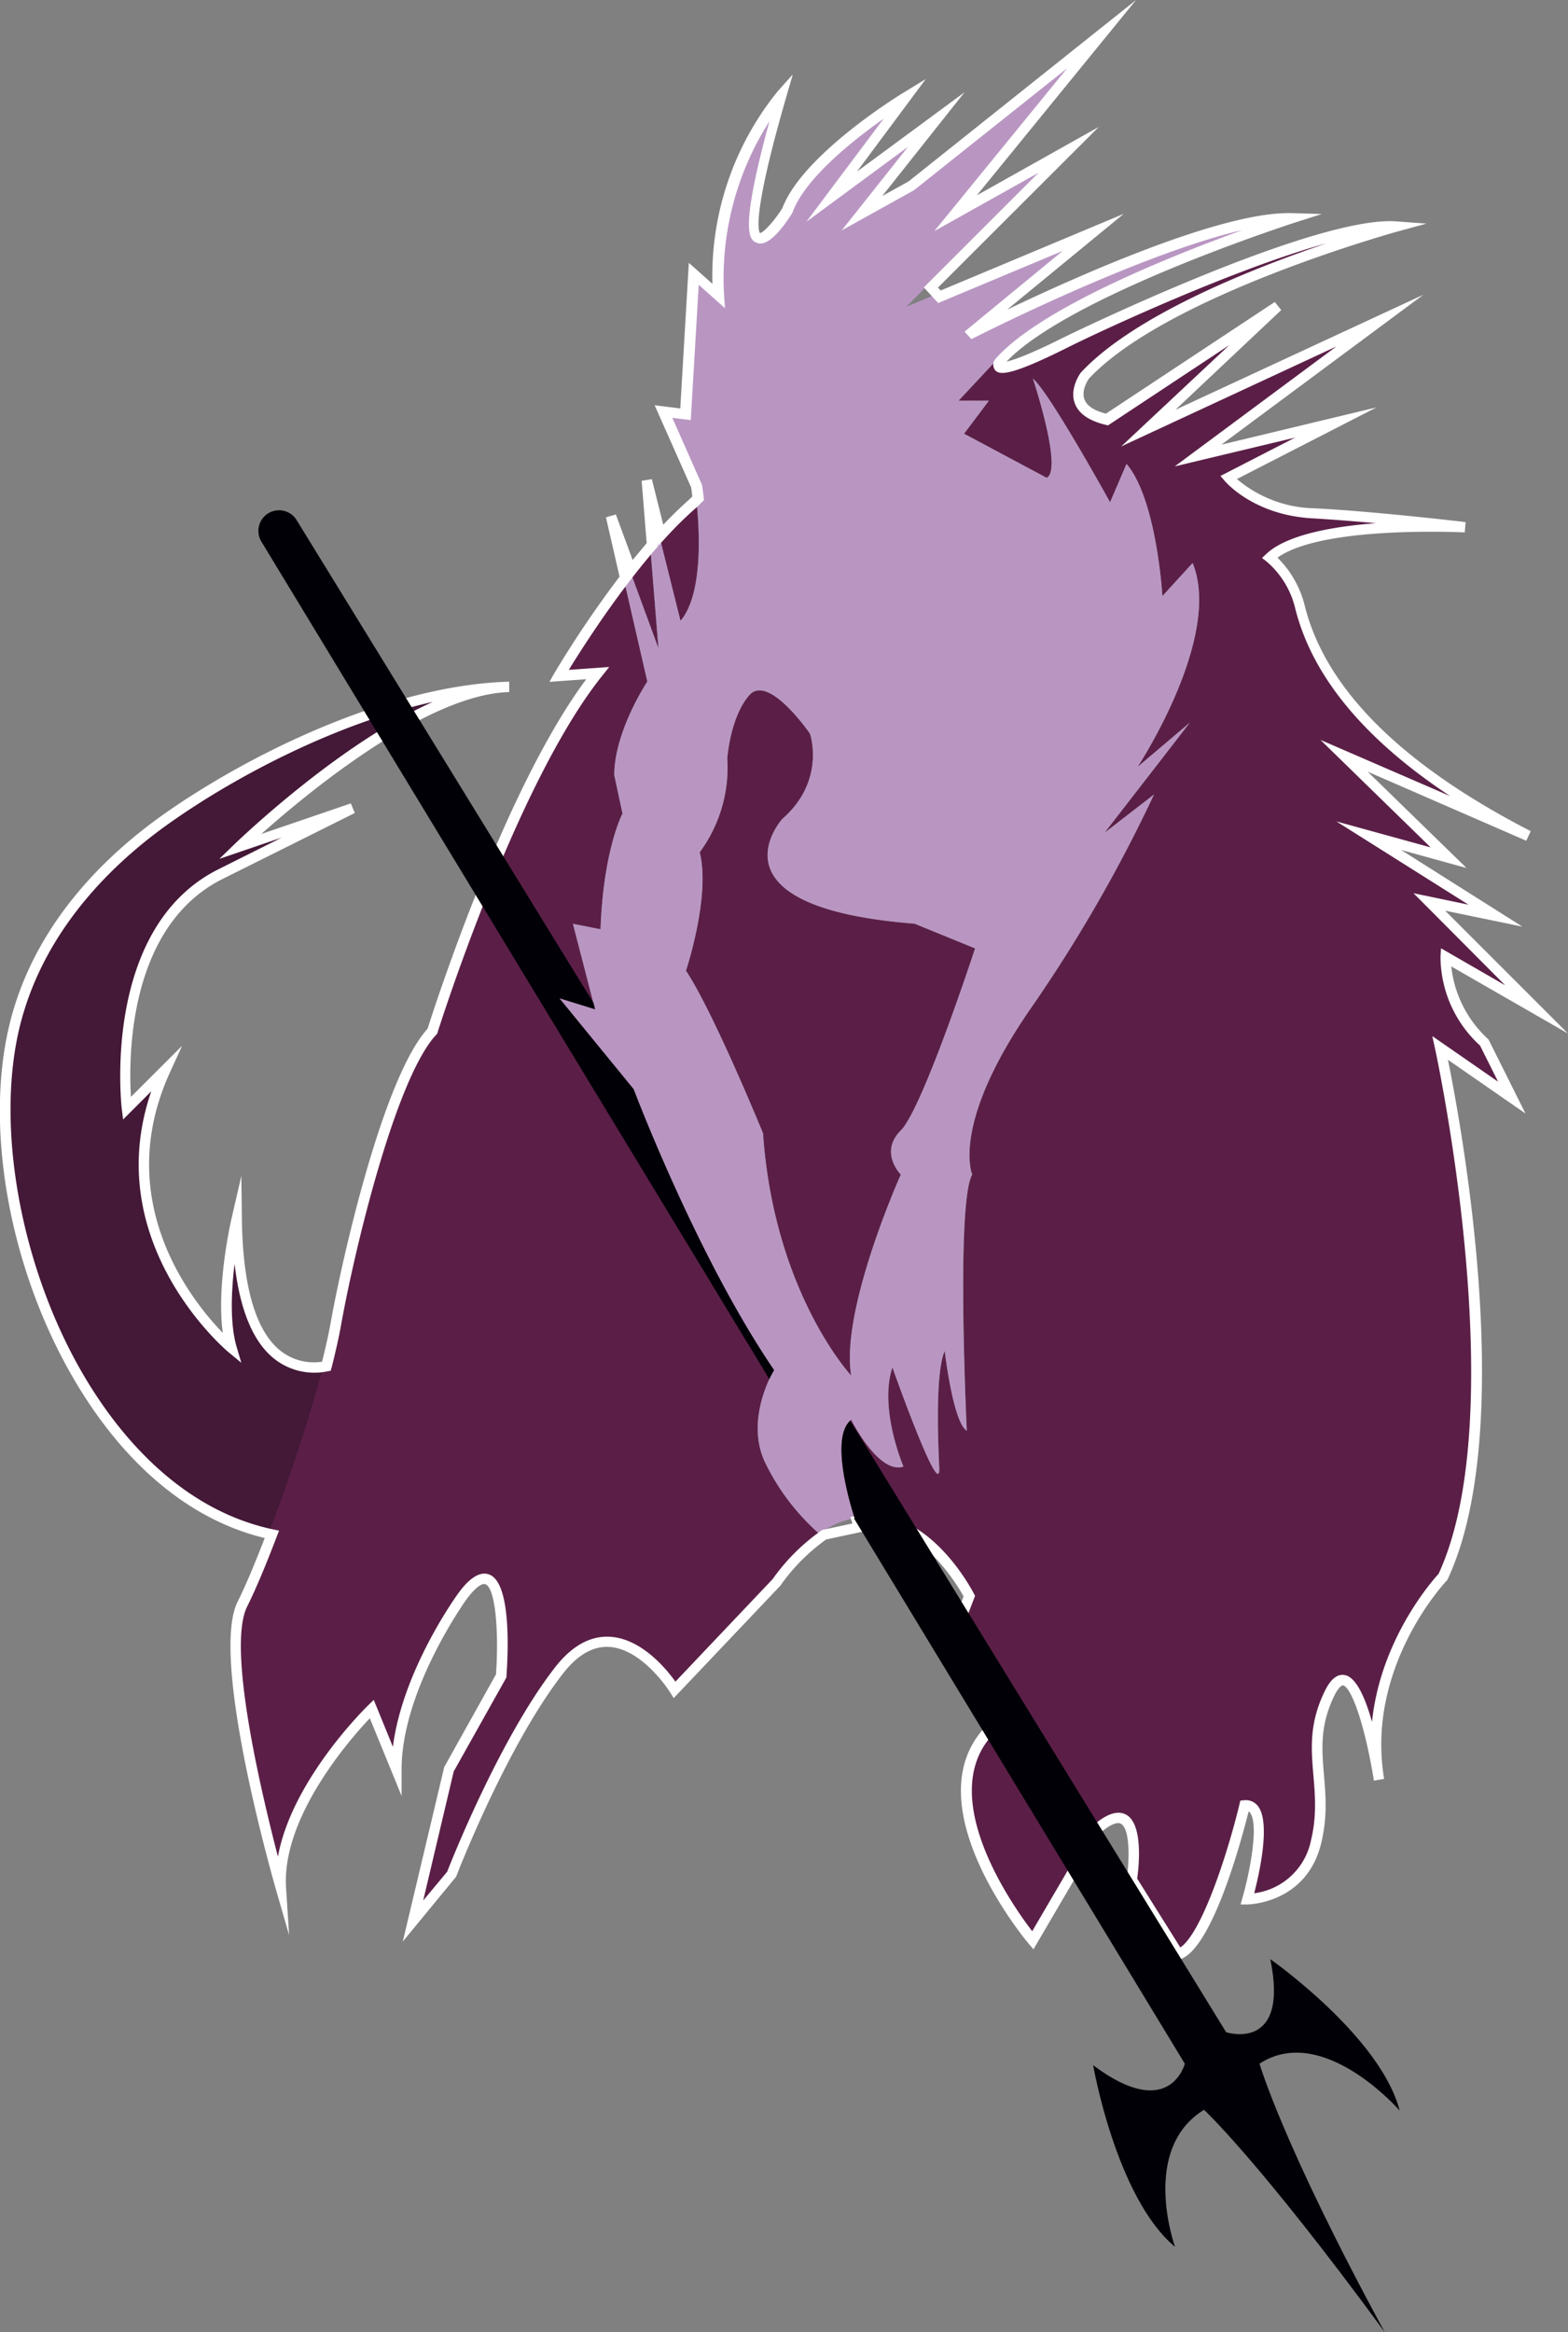 <svg xmlns="http://www.w3.org/2000/svg" viewBox="0 0 327.24 486.55"><rect x="0" y="0" width="327.24" height="486.55" fill="#808080" stroke="none"/><title>Spined-Devil</title><g id="a49be96b-6b7a-4c34-9bd7-80b9ab1db81b" data-name="Layer 2"><g id="be0d6ee6-495b-4775-b6ae-9d2389155f6c" data-name="Layer 1"><path d="M137.41,135.28l-6.19-16.85c1.42-1.8,2.89-3.6,4.4-5.33Z" style="fill:#5b1f47"/><path d="M142,129.54l-4.61-18.45a81.15,81.15,0,0,1,6.34-6.27c.48-.42,1-.9,1.49-1.41C145.92,109.32,147,123.68,142,129.54Z" style="fill:#5b1f47"/><path d="M75.92,281.26s-26.44,17.81-27-27.59c0,0-4,17.24-1.15,27,0,0-29.31-24.13-13.8-58l-8,8s-4.6-36.78,19.54-48.85L73,168l-23.56,8.05s33.91-32.76,56.32-33.34C82.09,143.36,53,157,34.25,170.25c-15.08,10.66-27.5,25.33-31.81,43.63-10.09,42.87,21.87,117.86,75.2,105.31C126.49,307.69,75.92,281.26,75.92,281.26Z" style="fill:#441837"/><path d="M171.48,319.61a40.53,40.53,0,0,0-9.93,9.92l-21.27,22.41s-12.06-19.54-24.13-4-22.42,42.54-22.42,42.54l-8,9.76,7.48-31.61,10.91-19.54s2.31-30.45-8-16.67c0,0-13.79,19-13.79,36.21L77.06,356S57,375.51,58.1,393.33c0,0-13.79-47.7-8.05-59.2s16.67-42.52,19.55-58.62,11.49-51.72,20.11-60.92c0,0,16.1-51.73,34.49-74.71l-8,.58A221.92,221.92,0,0,1,130,120l5.1,22.2s-6.9,10.34-6.9,19.54l1.72,8s-4,7.48-4.59,24.14l-5.76-1.14,4.61,17.81-7.47-2.3,15.5,19s13.23,35.05,29.32,58.61c0,0-6.32,10.35-1.72,19.54a47.43,47.43,0,0,0,10.92,14.38Z" style="fill:#5b1f47"/><path d="M315,228.39l-14.95-10.34s16.67,75.85.58,110.34c0,0-16.86,17.41-13.54,41.11-1.16-6.57-5.18-26.66-10-17-5.75,11.5,0,19-2.88,31s-14.36,12.06-14.36,12.06,5.74-20.11-.58-19.54c0,0-6.9,28.74-13.79,31l-9.77-15.52s2.87-19-6.9-10.91L215,404.24s-23.57-28.16-9.19-43.68l-6.9-20.68,2.87-7.48s-9.35-18.35-23.42-15.68c-1.34-4.21-5-17.16-.71-20.52,0,0,5.74,11.49,10.91,9.77,0,0-5.17-12.07-2.3-20.69,0,0,9.78,27.61,9.78,21.26,0-1.15-1.16-19.54,1.14-24.7,0,0,1.73,14.93,4.6,16.65,0,0-2.3-47.69,1.14-53.43,0,0-4.59-10.36,12.08-34.49a308.27,308.27,0,0,0,25.85-44.81l-10.34,8,17.82-23L237.42,160c.46-.71,17.73-27.2,11.48-42.52l-6.31,6.9s-1.15-20.11-7.48-27.58l-3.44,8S219,81.83,215.57,79c0,0,6.32,19,2.87,20.69l-17.24-9.2,5.18-6.89h-6.33l8-8.56c-.32.51-2.06,3.86,13.83-4.09,6.9-3.44,53.45-25.28,69-24.14,0,0-48.27,13.23-64.94,31,0,0-5.18,6.9,4.59,9.2l35.63-23.57-27,25.29,48.28-22.41L249.47,94.48l28.75-6.9L255.8,99.07s5.75,6.9,17.81,7.48c11.5.55,29.74,2.65,31.48,2.86-2.24-.11-32.38-1.41-40.67,6.33a19.6,19.6,0,0,1,6.32,10.34c1.73,6.9,7.48,27,47.7,47.71l-38.5-16.67,21.83,21.26-16.66-4.59,26.43,16.66-13.78-2.87L320.16,210l-19-10.93a24.37,24.37,0,0,0,8.05,17.82Z" style="fill:#5b1f47"/><path d="M188,235.85c-4.6,4.6,0,9.21,0,9.21S175.34,273.22,177.65,287c0,0-16.1-17.24-18.41-50.56,0,0-10.34-25.29-16.08-33.91,0,0,5.17-15.52,2.87-24.72a29.78,29.78,0,0,0,5.75-19.54s.58-8.62,4.59-13.22,12.66,8,12.66,8,3.44,9.76-5.76,17.81c0,0-16.66,18.39,27.59,21.85l12.64,5.16S192.58,231.26,188,235.85Z" style="fill:#5b1f47"/><path d="M248.9,117.46l-6.31,6.9s-1.15-20.11-7.48-27.58l-3.44,8S219,81.83,215.57,79c0,0,6.32,19,2.87,20.69l-17.24-9.2,5.18-6.89h-6.33l8-8.56,0-.06C220.74,60.57,269,45.05,269,45.05c-17.63-.53-60.61,20.8-66.56,23.79-.35.18-.57.3-.65.33l.54-.45,25.29-20.79L195.52,61.35,189.14,64l4.59-4.6,28.73-28.73L198.91,43.9,229.36,6.55,189.71,38.16,179.37,43.9l15.51-19.53L173,40.46l15.51-20.69c-.63.39-20.75,12.81-24.7,23.56,0,0-14.95,23.57-1.15-24.14a60.84,60.84,0,0,0-13.22,42l-5.17-4.6-1.72,29.31L138,85.29l6.9,15.51s.16,1,.35,2.61c.69,5.91,1.74,20.27-3.22,26.13l-4.61-18.45-2.86-11.44,1.08,13.45,1.79,22.18-6.19-16.85-4.15-11.31L130,120l5.1,22.2s-6.9,10.34-6.9,19.54l1.72,8s-4,7.48-4.59,24.14l-5.76-1.14,4.61,17.81-7.47-2.3,15.5,19s13.23,35.05,29.32,58.61c0,0-6.32,10.35-1.72,19.54a47.43,47.43,0,0,0,10.92,14.38l.73-.16a18.72,18.72,0,0,1,6.88-2.89c-1.34-4.21-5-17.16-.71-20.52,0,0,5.74,11.49,10.91,9.77,0,0-5.17-12.07-2.3-20.69,0,0,9.78,27.61,9.78,21.26,0-1.15-1.16-19.54,1.14-24.7,0,0,1.73,14.93,4.6,16.65,0,0-2.3-47.69,1.14-53.43,0,0-4.59-10.36,12.08-34.49a308.27,308.27,0,0,0,25.85-44.81l-10.34,8,17.82-23L237.42,160C237.88,159.27,255.15,132.78,248.9,117.46ZM188,235.85c-4.6,4.6,0,9.21,0,9.21S175.34,273.22,177.65,287c0,0-16.1-17.24-18.41-50.56,0,0-10.34-25.29-16.08-33.91,0,0,5.17-15.52,2.87-24.72a29.78,29.78,0,0,0,5.75-19.54s.58-8.62,4.59-13.22,12.66,8,12.66,8,3.44,9.76-5.76,17.81c0,0-16.66,18.39,27.59,21.85l12.64,5.16S192.58,231.26,188,235.85Z" style="fill:#b996c2"/><path d="M245.51,409l-10.43-16.57.06-.4c.62-4.15.67-10.47-1.19-11.52-.75-.43-2.1.1-3.8,1.48L215.68,406.7l-1-1.18c-1-1.17-23.55-28.53-9.59-44.63l-6.82-20.46,2.83-7.37c-1.42-2.55-9.48-16-20.8-14.88l0,.08.41,1.16-8.29,1.77a40,40,0,0,0-9.51,9.57l-.08.1-22.23,23.43-.74-1.19c-.06-.1-5.73-9.12-12.76-9.49-3.4-.18-6.6,1.69-9.61,5.56-11.83,15.21-22.15,42-22.25,42.25l-.07.16-11.11,13.5,8.65-36.41,10.8-19.34c.61-8.46-.05-18-2.21-18.8-.3-.12-1.43-.21-3.91,3.1-.13.18-13.58,18.88-13.58,35.56v5.5l-6.63-16.2C73,362.9,58.76,379.15,59.7,393.84l.64,9.9-2.76-9.54c-.56-2-13.84-48.24-8-60,1.56-3.12,3.51-7.7,5.67-13.31-14.58-3.5-27.68-13.87-37.94-30.05-14.6-23-20.8-53.84-15.43-76.66,5-21.3,20.3-35.82,32.24-44.26,17.5-12.37,46.91-27,72.15-27.7l0,2.17C88.94,144.86,64,165.58,54.54,174l18.68-6.38.83,2L46.46,183.38c-19.76,9.89-19.63,37.36-19.13,45.47L38,218.2l-2.5,5.47c-12.28,26.84,4.46,47.67,11,54.43-1.38-10,1.72-23.46,1.87-24.09l2-8.67.11,8.9c.18,14,2.81,23.18,7.83,27.4a11.24,11.24,0,0,0,8.9,2.46c.79-3.11,1.4-5.87,1.81-8.2,2.26-12.65,10.8-50.88,20.22-61.28,1.18-3.72,16-50,33.11-72.91l-7.68.55,1-1.77a223.71,223.71,0,0,1,13.63-20.18l-2.84-12.37,2.07-.61,3.5,9.51c1-1.21,2-2.39,2.93-3.52l-1.05-13,2.13-.35,2.38,9.51c1.74-1.83,3.43-3.47,5-4.89.34-.3.7-.63,1.07-1-.11-1-.21-1.63-.25-1.9l-7.62-17.14,5.35.67,1.79-30.38,4.92,4.37a61.21,61.21,0,0,1,13.62-40.16l3.15-3.52-1.31,4.54c-7,24.12-5.94,28-5.53,28.57.82-.17,3-2.57,4.67-5.21,4.19-11.12,24.26-23.48,25.12-24l4.81-2.94L178.84,35.81,201.3,19.25,184.12,40.9l5.51-3.06L237.09,0,203.86,40.76,229.3,26.49,195.75,60l.57.61,38.21-16-24.35,20c14.84-7.1,44.11-20.15,58.7-20.15h.69l6.28.19-6,1.92c-.47.16-46.55,15.08-59.79,28.87,1.41-.3,4.63-1.39,11.85-5,.51-.26,52.26-25.54,69.53-24.25l6.26.46-6.06,1.66c-.47.13-48.07,13.32-64.38,30.68-.22.31-1.63,2.44-.94,4.31.49,1.36,2,2.38,4.5,3l35.23-23.3,1.34,1.69L245.32,85.49l51.74-24L254.9,92.77,287.27,85,258.14,99.94a25.83,25.83,0,0,0,16.05,6.11c12,.57,31.49,2.85,31.68,2.88l-.18,2.15c-.31,0-29.68-1.5-39.08,5.27a21.23,21.23,0,0,1,5.7,10.06c4.33,17.32,20.2,33.14,47.15,47l-.93,2L285.43,161l20.64,20.1-13.67-3.77,25.32,16L301.6,190l25.64,25.63-24.36-14a24,24,0,0,0,7.63,15.11l.14.13,7.72,15.45-16.18-11.21c2.83,14,14.49,77.2-.06,108.37l-.08.16-.12.14c-.17.17-16.89,17.8-13.1,41.15a2.07,2.07,0,0,1,0,.22v0h0l-2.13.36c0-.09,0-.17,0-.25-2.06-12.43-4.85-19.39-6.43-19.63-.28,0-.94.45-1.72,2-3.12,6.26-2.69,11.33-2.24,16.69.36,4.29.74,8.73-.55,14.11-3,12.76-15.29,12.91-15.42,12.91h-1.43l.39-1.38c1.62-5.66,3.46-15.48,1.55-17.8a.92.92,0,0,0-.26-.23c-1.41,5.62-7.52,28.59-14.27,30.84Zm-8.18-17.05,9,14.36c4.48-3,9.87-19.58,12.35-29.89l.18-.75.77-.07a3.17,3.17,0,0,1,2.84,1.14c2.78,3.35.36,14.11-.72,18.26a13.88,13.88,0,0,0,11.87-11.11c1.2-5,.84-9.3.49-13.42-.48-5.68-.93-11,2.47-17.84,1.16-2.32,2.51-3.4,4-3.16,2.36.35,4.27,4.49,5.76,9.78,1.76-17.22,12.57-29.45,13.89-30.89,15.63-33.83-.56-108.74-.72-109.5l-.59-2.69,13.73,9.51-3.77-7.54a25.22,25.22,0,0,1-8.25-18.54l.11-1.75,13.39,7.72L295,186.36l11.47,2.39-27.56-17.37,19.67,5.42-23-22.43,27.06,11.72c-17.94-11.87-28.79-25-32.33-39.16a18.5,18.5,0,0,0-5.93-9.74l-1-.78.94-.88c4.31-4,13.93-5.7,22.85-6.37-4.51-.41-9.13-.77-13-1-12.41-.59-18.35-7.56-18.6-7.86l-.86-1,15.57-8-25.1,6,33.7-25L234,93.14,256.56,72,231.24,88.75l-.45-.11c-3.52-.83-5.7-2.35-6.49-4.52-1.13-3.12,1.17-6.25,1.27-6.38l.08-.09c11.09-11.85,35.47-21.55,51.16-26.88-19,5.28-46.25,17.86-53.91,21.69-12.48,6.25-14.38,5.76-15.26,4.72a1.86,1.86,0,0,1,.11-2.3C217.05,64.31,244.39,53.4,259.3,48,239,52.68,207.59,68.31,203.47,70.39l-.73.37-1.45-1.56L221.8,52.34l-26,10.88-3-3.25,23.93-23.92L195,48.21l27.69-33.95L190.76,39.68l-15.1,8.39L189.5,30.64,168.29,46.27l16.13-21.51c-6.32,4.46-16.43,12.45-19,19.52l-.1.21c-1.75,2.76-5,7.23-7.43,6.15-1.35-.61-3.77-1.69,2.69-25.33a60.63,60.63,0,0,0-9.46,36.34l.18,2.64-5.48-4.87-1.66,28.23-3.85-.48,6.2,14s.16,1,.35,2.65l.06.51-.36.37c-.55.57-1.06,1.05-1.55,1.48a78.47,78.47,0,0,0-6.25,6.19l-1.36,1.49-.17-.68.07.83-.3.34c-1.45,1.67-2.92,3.45-4.37,5.29l-.88,1.13h0l-.31.41c-5.88,7.65-10.68,15.24-12.73,18.58l8.43-.6-1.54,1.93c-18,22.56-34.13,73.84-34.29,74.35l-.08.24-.17.18c-8.45,9-17,44.57-19.84,60.37-.45,2.56-1.14,5.61-2,9.06L69,286l-.7.12a13.48,13.48,0,0,1-11.34-2.85c-4.23-3.55-6.92-10.12-8-19.59-.68,5.53-1,12.4.4,17.26l1,3.38-2.72-2.24c-.28-.24-27-22.7-16.07-54.39l-5.88,5.88-.27-2.19c-.05-.38-4.41-37.68,20.13-50l13.23-6.62-13,4.43,3.48-3.37c1.09-1,21.45-20.57,41.06-29.38C69.93,151,49,162.09,35.4,171.72,23.76,179.94,8.88,194.07,4,214.7c-5.17,22,1.06,52.79,15.15,75C26.3,301,38.65,315.19,57,319.09l1.23.26-.45,1.18c-2.36,6.2-4.51,11.27-6.2,14.66-4.28,8.57,3,38.94,6.42,52.18,2.89-15.91,18.13-30.88,18.86-31.6L78,354.66l4,9.79c2-15.88,13.17-31.39,13.69-32.1.91-1.22,3.66-4.89,6.41-3.85,4.68,1.76,3.93,16.7,3.59,21.23l0,.24-11,19.62-6.37,26.93,5-6c.9-2.31,11-27.81,22.51-42.64,3.47-4.46,7.32-6.61,11.43-6.39,6.58.35,11.79,6.69,13.7,9.36l20.29-21.39a41.51,41.51,0,0,1,10.2-10.15l.16-.11,6.3-1.35-.06-.19-.37-1.16,1.2-.23c14.7-2.8,24.2,15.49,24.59,16.27l.22.42-2.9,7.56,7,20.93-.43.47c-11.92,12.87,4.06,35.54,8.26,41l13.09-22.36.15-.12c2.6-2.14,4.75-2.74,6.4-1.81C238.6,380.65,237.69,389.35,237.33,391.94Z" style="fill:#fff"/><path d="M132.24,227.24s13.22,35.05,29.32,58.62a19.4,19.4,0,0,0-1,1.87L54.49,112.9a4.31,4.31,0,0,1,7.32-4.54l62.06,100.91.33,1.31-7.47-2.31Z" style="fill:#010007"/><path d="M262.86,430.56s4.86,16.9,26.13,56c-26.31-35.88-37.72-46.38-37.72-46.38-13.2,8.16-6.27,27.93-6.05,28.59-12.31-10.26-17.08-37.89-17.08-37.89,16,12,19.13-.31,19.13-.31L178.2,316.75l.16,0c-1.32-4.14-4.91-16.72-.92-20.34L255.9,424s13.24,4.29,9.21-15.25c0,0,23,16.1,27,31.61C292.12,440.33,276.08,421.94,262.86,430.56Z" style="fill:#010007"/></g></g></svg>